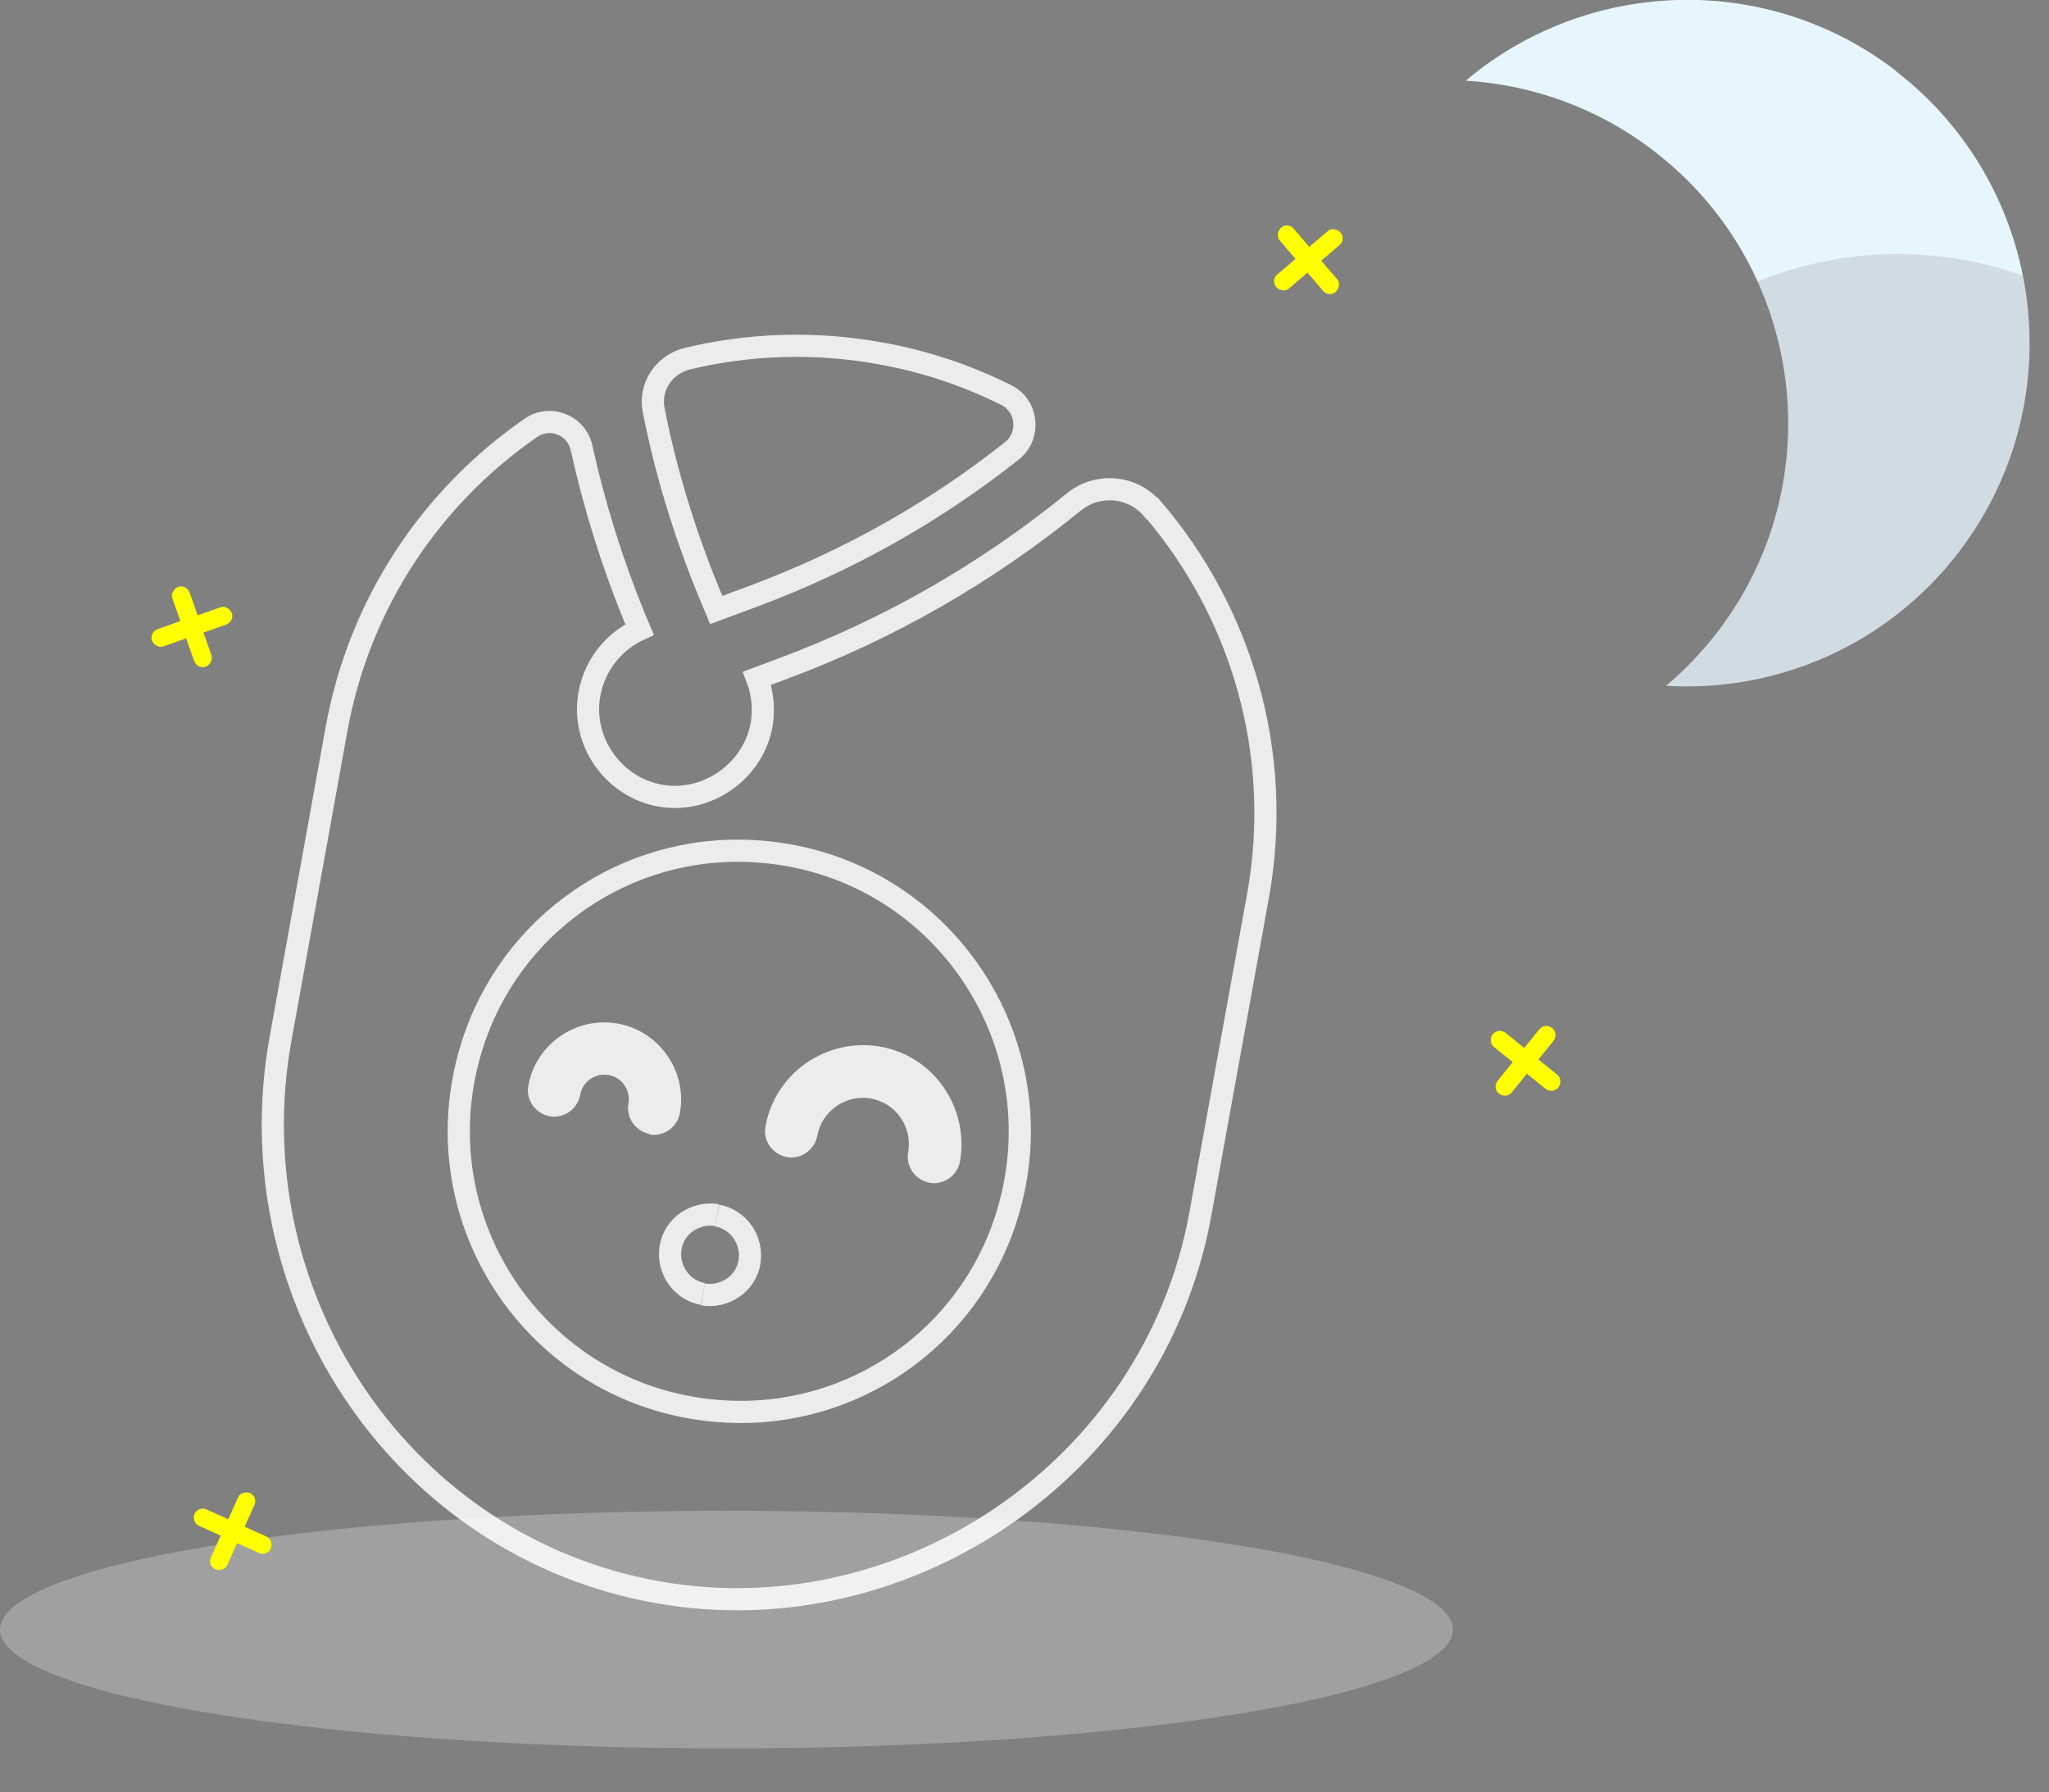 <svg id="Layer_1" data-name="Layer 1" xmlns="http://www.w3.org/2000/svg" xmlns:xlink="http://www.w3.org/1999/xlink" viewBox="0 0 46.23 40.43">
  <rect x="0" y="0" width="46.23" height="40.43" fill="#808080" stroke="none"/>
  <defs>
    <clipPath id="clippath">
      <path d="M42.78,1.6c-2.94-2.26-6.98-2.08-9.71.22,1.49.09,2.98.61,4.25,1.59,3.39,2.6,4.03,7.47,1.42,10.86-.35.45-.73.85-1.15,1.2,2.48.15,4.98-.9,6.6-3.01,2.6-3.39,1.97-8.25-1.42-10.86Z" fill="#e7f6fd" stroke-width="0px"/>
    </clipPath>
  </defs>
  <g opacity=".85">
    <g>
      <path d="M16.16,13.76l.89-.33c2.1-.79,4.04-1.88,5.78-3.26.43-.34.36-1.02-.13-1.26-.88-.44-1.83-.76-2.84-.94h0c-1.49-.27-2.97-.21-4.35.12-.53.13-.87.64-.76,1.17.27,1.37.68,2.71,1.21,4.02l.2.48Z" fill="none" stroke="#fff" stroke-miterlimit="10" stroke-width=".5px"/>
      <path d="M25.99,11.47c-.45-.52-1.24-.58-1.77-.14-1.97,1.6-4.16,2.86-6.55,3.75l-.59.22c.12.31.16.66.11,1.01-.17,1.07-1.22,1.82-2.28,1.64s-1.81-1.22-1.61-2.3c.12-.66.56-1.19,1.13-1.45l-.11-.26c-.51-1.25-.91-2.53-1.2-3.84-.11-.51-.71-.75-1.14-.45-2.23,1.54-3.87,3.93-4.39,6.81l-1.26,6.97c-1.03,5.69,2.59,11.29,8.26,12.44s11.43-2.66,12.49-8.47l1.3-7.17c.59-3.25-.38-6.43-2.38-8.76ZM22.71,27.45c-.86,2.74-3.47,4.55-6.34,4.39-4.16-.22-6.97-4.27-5.72-8.25.86-2.74,3.47-4.55,6.34-4.39,4.16.22,6.97,4.27,5.72,8.25Z" fill="none" stroke="#fff" stroke-miterlimit="10" stroke-width=".5px"/>
    </g>
    <path d="M14.66,25.58c-.32-.06-.54-.37-.48-.69.05-.3-.15-.59-.45-.64s-.59.15-.64.45c-.06.32-.37.54-.69.48s-.54-.37-.48-.69c.17-.94,1.08-1.57,2.02-1.4s1.57,1.08,1.4,2.02c-.06.32-.37.54-.69.48Z" fill="#fff"/>
    <path d="M20.97,26.68c-.32-.06-.54-.37-.48-.69.1-.57-.28-1.11-.84-1.21s-1.11.28-1.21.84c-.06.32-.37.54-.69.48s-.54-.37-.48-.69c.22-1.21,1.38-2.01,2.59-1.8s2.01,1.38,1.8,2.59c-.06.32-.37.54-.69.48Z" fill="#fff"/>
    <path d="M16.18,27.42c.49.09.81.56.73,1.05s-.56.81-1.05.73" fill="none" stroke="#fff" stroke-miterlimit="10" stroke-width=".5px"/>
    <path d="M15.86,29.19c-.49-.09-.81-.56-.73-1.05s.56-.81,1.05-.73" fill="none" stroke="#fff" stroke-miterlimit="10" stroke-width=".5px"/>
  </g>
  <ellipse cx="16.39" cy="36.76" rx="16.39" ry="2.68" fill="#fff" opacity="0.25"/>
  <g>
    <path d="M42.78,1.6c-2.94-2.26-6.98-2.08-9.71.22,1.49.09,2.98.61,4.25,1.59,3.39,2.6,4.03,7.47,1.42,10.86-.35.45-.73.85-1.15,1.2,2.48.15,4.98-.9,6.6-3.01,2.6-3.39,1.97-8.25-1.42-10.86Z" fill="#e7f6fd"/>
    <g style="clip-path: url(#clippath);">
      <circle cx="42.82" cy="14.14" r="8.41" fill="#231f20" opacity=".12"/>
    </g>
  </g>
  <path d="M35.13,24.24l-.42-.34.34-.42c.07-.09.06-.22-.03-.29s-.22-.06-.29.03l-.34.42-.42-.34c-.09-.07-.22-.06-.29.03s-.06.22.03.29l.42.34-.34.42c-.07.09-.06.22.03.29s.22.06.29-.03l.34-.42.42.34c.09.07.22.06.29-.03s.06-.22-.03-.29Z" fill="yellow"/>
  <path d="M4.97,13.7l-.51.18-.18-.51c-.04-.11-.16-.17-.26-.13s-.17.16-.13.26l.18.51-.51.18c-.11.04-.17.16-.13.26s.16.17.26.13l.51-.18.18.51c.04.11.16.17.26.13s.17-.16.13-.26l-.18-.51.51-.18c.11-.04.17-.16.13-.26s-.16-.17-.26-.13Z" fill="yellow"/>
  <path d="M5.13,35.3l.22-.49.49.22c.1.05.23,0,.27-.1s0-.23-.1-.27l-.49-.22.22-.49c.05-.1,0-.23-.1-.27s-.23,0-.27.1l-.22.49-.49-.22c-.1-.05-.23,0-.27.1s0,.23.10.27l.49.22-.22.49c-.05.1,0,.23.10.27s.23,0,.27-.1Z" fill="yellow"/>
  <path d="M29.95,5.22l-.41.35-.35-.41c-.07-.09-.21-.1-.29-.02s-.1.21-.02.29l.35.41-.41.35c-.09.07-.1.21-.02.29s.21.1.29.02l.41-.35.35.41c.07.09.21.1.29.02s.1-.21.02-.29l-.35-.41.41-.35c.09-.07.1-.21.02-.29s-.21-.1-.29-.02Z" fill="yellow"/>
</svg>
